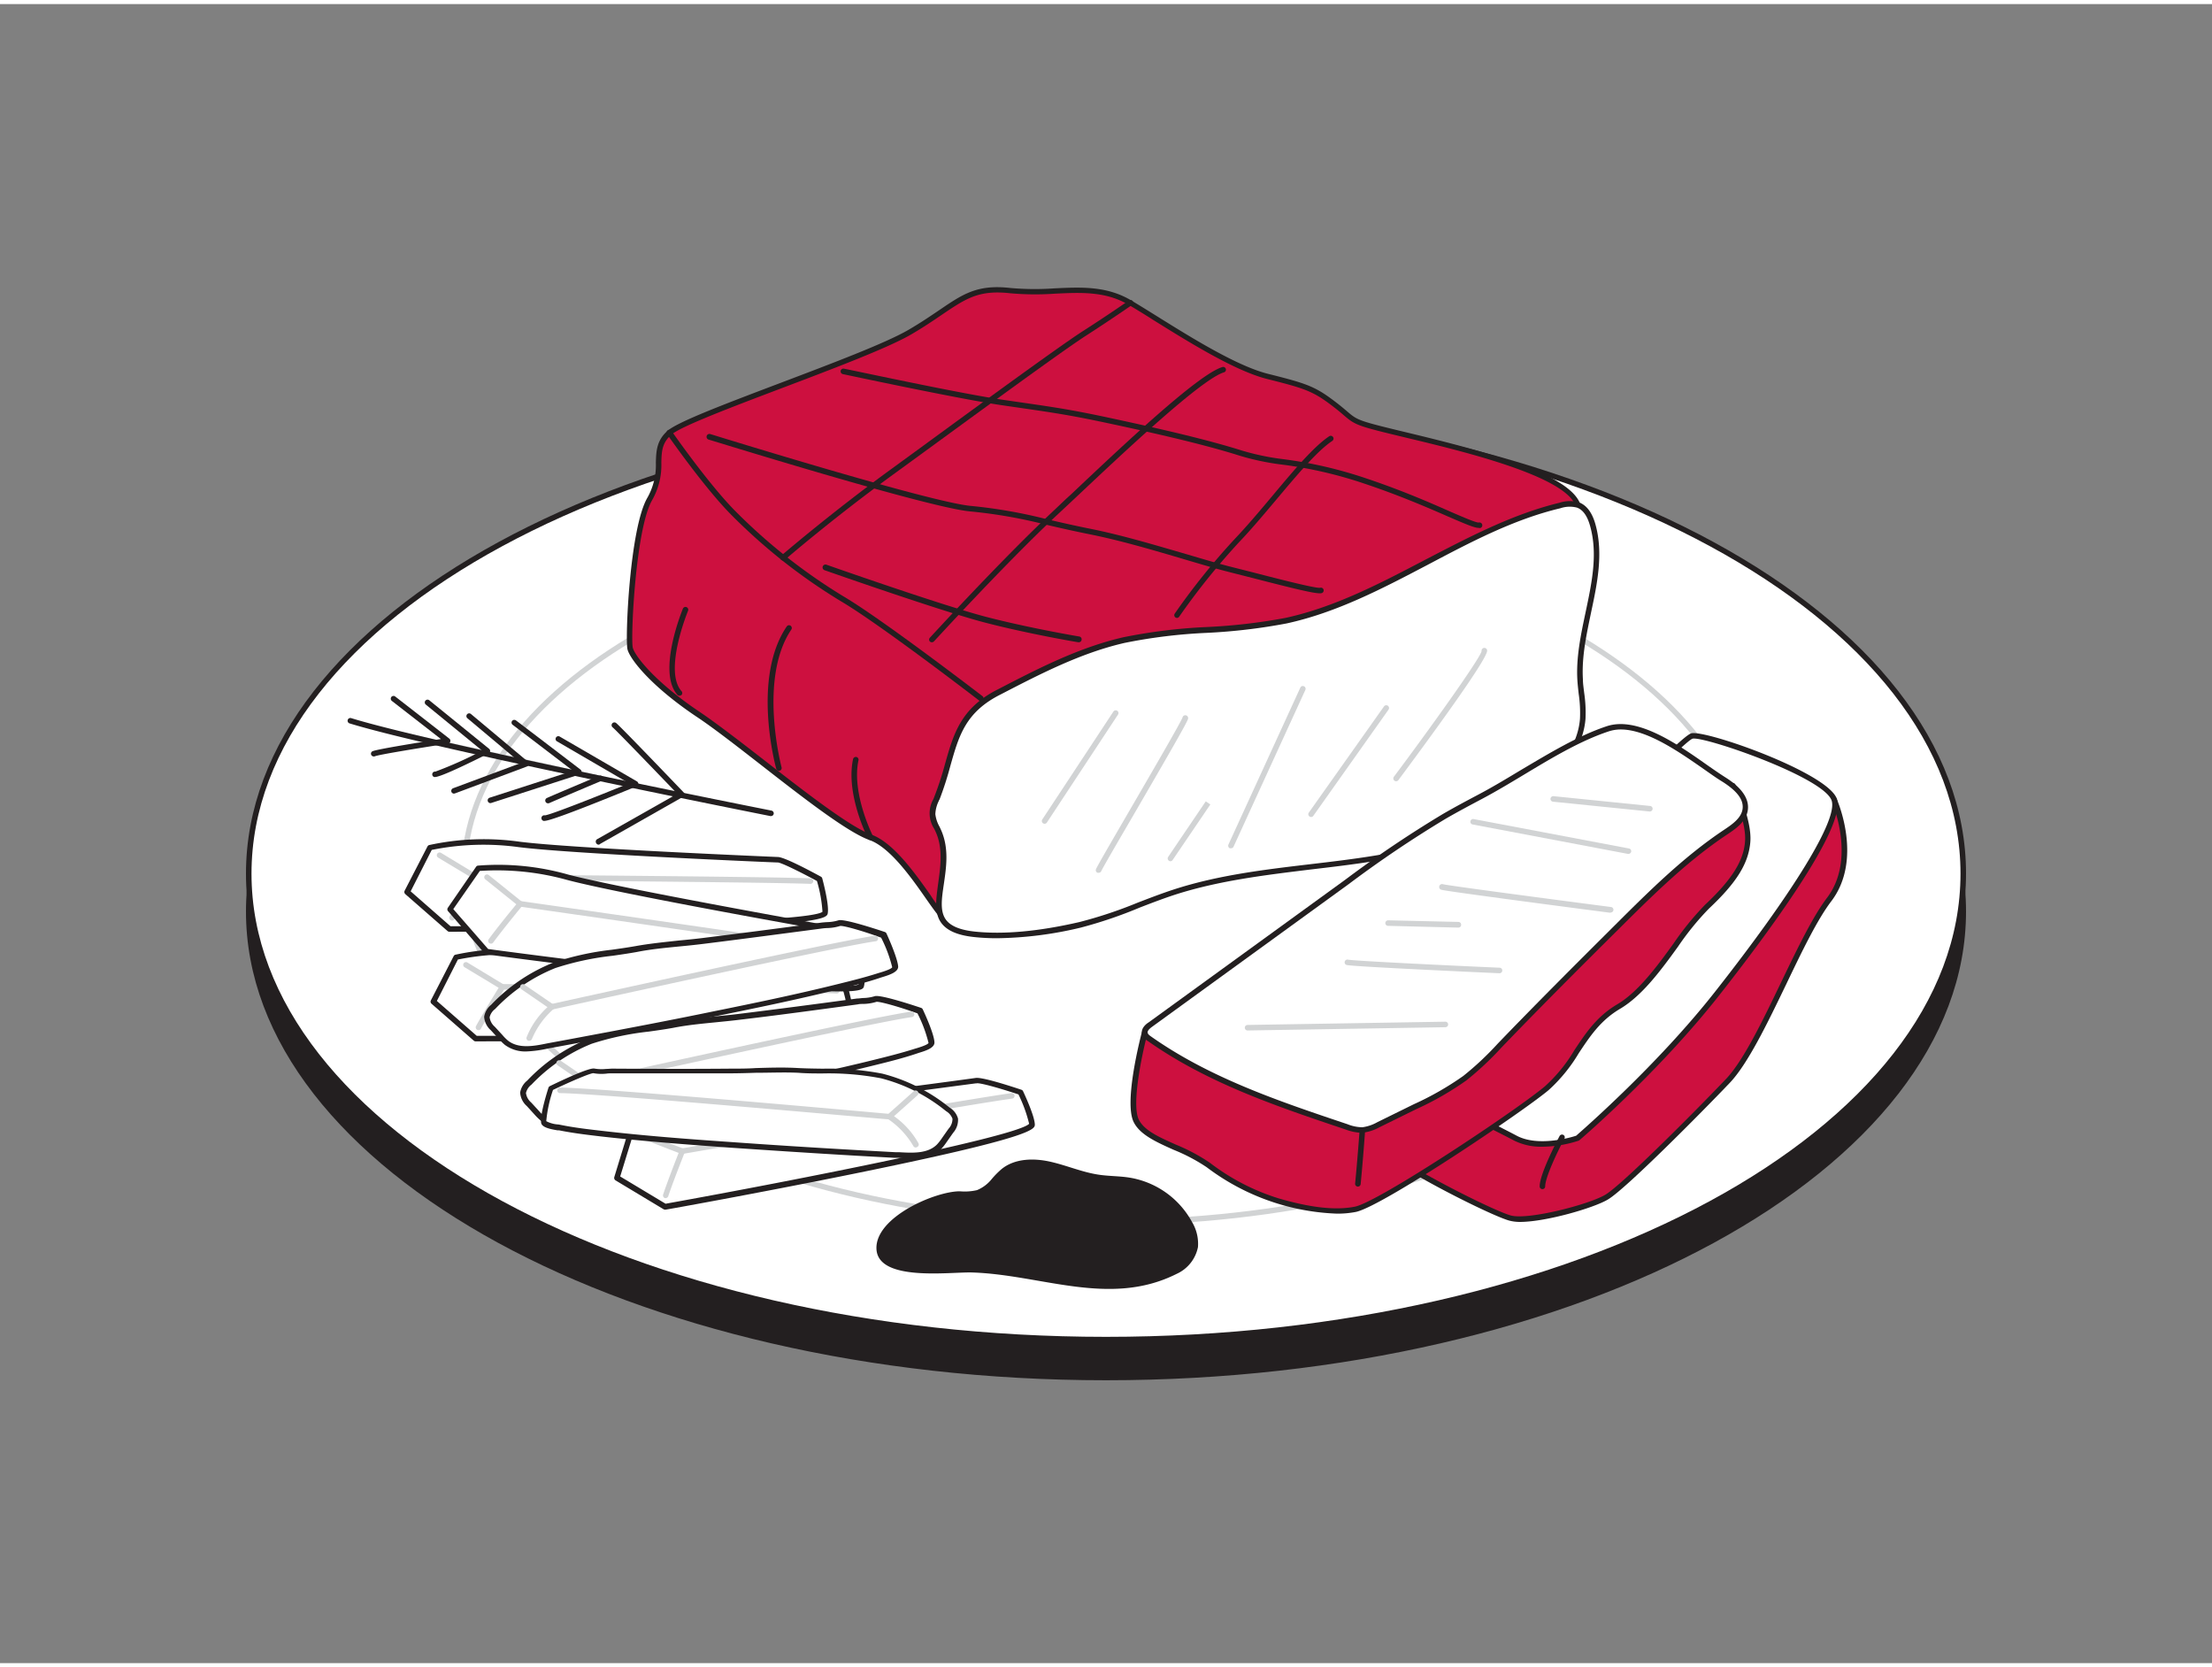<svg xmlns="http://www.w3.org/2000/svg" viewBox="0 0 400 300" width="406" height="306" class="illustration styles_illustrationTablet__1DWOa"><rect x="0" y="0" width="400" height="300" fill="#808080" stroke="none"/><g id="_419_steak_flatline" data-name="#419_steak_flatline"><ellipse cx="200" cy="164.1" rx="155.02" ry="84.25" fill="#231f20"></ellipse><path d="M200,248.85c-85.75,0-155.52-38-155.52-84.76S114.25,79.34,200,79.34s155.52,38,155.52,84.75S285.75,248.85,200,248.85Zm0-168.51c-85.2,0-154.52,37.57-154.52,83.75S114.8,247.85,200,247.85s154.52-37.57,154.52-83.76S285.2,80.34,200,80.34Z" fill="#231f20"></path><ellipse cx="200" cy="157.21" rx="155.02" ry="84.25" fill="#fff"></ellipse><path d="M200,242c-85.75,0-155.52-38-155.52-84.76S114.25,72.46,200,72.46s155.52,38,155.52,84.75S285.75,242,200,242Zm0-168.51c-85.2,0-154.52,37.57-154.52,83.75S114.8,241,200,241s154.52-37.57,154.52-83.76S285.2,73.46,200,73.46Z" fill="#231f20"></path><path d="M200,220.81c-64.29,0-116.59-28.53-116.59-63.6S135.71,93.62,200,93.62s116.59,28.53,116.59,63.59S264.29,220.81,200,220.81Zm0-126.19c-63.73,0-115.59,28.08-115.59,62.59s51.86,62.6,115.59,62.6,115.59-28.08,115.59-62.6S263.73,94.62,200,94.62Z" fill="#d1d3d4"></path><path d="M246.25,191.17s-1.78,10.06,1.18,13.9,22.17,13.6,25.72,14.48,14.49-2.06,17.44-3.84,16-14.78,21.88-21,12.71-25.42,18.33-32.81.88-18,.88-18Z" fill="#CD103F"></path><path d="M274.83,220.22A7.75,7.75,0,0,1,273,220c-3.32-.83-22.91-10.65-26-14.67s-1.35-13.86-1.27-14.28a.45.45,0,0,1,.25-.35l85.43-47.3a.51.51,0,0,1,.4,0,.47.47,0,0,1,.3.27c.2.45,4.78,11-.94,18.54-2.54,3.33-5.28,9-8.18,15.06-3.4,7.06-6.92,14.36-10.19,17.8-5.16,5.41-18.8,19.16-22,21.07C288.3,217.67,279.56,220.22,274.83,220.22ZM246.7,191.5c-.24,1.51-1.42,9.95,1.13,13.26,2.9,3.78,22.25,13.51,25.44,14.31s14.09-2,17.06-3.79,15.69-14.52,21.78-20.9c3.16-3.32,6.64-10.55,10-17.55,2.92-6.07,5.69-11.81,8.28-15.23,4.69-6.17,1.86-14.84,1-17Z" fill="#231f20"></path><path d="M246.25,191.17l.95.47c4.42,2.19,22.94,11.35,26.84,13.43,4.43,2.36,11.23,0,11.23,0a212,212,0,0,0,25.13-26c10.94-13.89,22.76-30.74,21.28-35.18S308.62,131.75,306,132.34s-44,45.24-49.37,50S246.25,191.17,246.25,191.17Z" fill="#fff"></path><path d="M278.94,206.62a10.92,10.92,0,0,1-5.14-1.11c-3.64-1.94-20-10-26.82-13.42l-.95-.47a.49.49,0,0,1-.1-.83s5.08-4.19,10.33-8.86c2-1.79,9.28-9.38,17.68-18.17,17.64-18.45,30.25-31.53,31.92-31.9,2.74-.61,24.73,7.16,26.3,11.86,1.73,5.2-12.65,24.56-21.37,35.64-10.84,13.78-25.05,26-25.19,26.09a.56.56,0,0,1-.17.09A21.77,21.77,0,0,1,278.94,206.62Zm-31.78-15.55.26.13c6.86,3.38,23.2,11.48,26.85,13.43,3.93,2.09,10,.25,10.75,0,1.12-1,14.61-12.7,25-25.89,14.41-18.31,22.34-31.29,21.2-34.71-1.41-4.23-23-11.65-25.14-11.2-1.71.56-18.87,18.51-31.4,31.62-8.42,8.8-15.7,16.41-17.74,18.23C252.72,186.42,248.65,189.83,247.16,191.07Z" fill="#231f20"></path><path d="M171.16,165.31c-1.33.44-7.54-12.42-13.75-14.64s-23.06-16.85-31-22.17-12-10.2-12.41-12,.44-21.73,3.54-27,0-8.87,3.55-12,35-13.31,43.46-18.18,10.2-8.43,18.18-7.54S197.77,50,204.42,54s17.73,11.53,24.83,13.31,8.42,2.21,12.42,5.32,1.77,2.66,12.86,5.32,28.8,7,30.81,12.58S231,139.14,210.62,143.58,171.16,165.31,171.16,165.31Z" fill="#CD103F"></path><path d="M171.07,165.82c-.73,0-1.55-1.11-3.58-4-2.59-3.71-6.5-9.31-10.25-10.65-4-1.42-12-7.64-19.72-13.66-4.37-3.4-8.5-6.61-11.43-8.56-8.35-5.57-12.17-10.48-12.62-12.27s.38-21.91,3.6-27.42a12,12,0,0,0,1.53-6.35c.06-2,.11-4,2.12-5.75,1.86-1.63,10.43-4.87,20.35-8.63,9.37-3.55,19.05-7.21,23.19-9.61,2.25-1.31,4-2.51,5.59-3.58,4.29-2.92,6.88-4.69,12.89-4a50.21,50.21,0,0,0,8,.06c4.86-.23,9.46-.44,13.9,2.23,1.29.77,2.74,1.67,4.3,2.64,6.57,4.1,14.75,9.19,20.4,10.6,7.27,1.82,8.58,2.29,12.6,5.41.71.56,1.23,1,1.65,1.36,1.92,1.64,2,1.71,11,3.87,14.05,3.38,29.21,7.43,31.17,12.9a2.73,2.73,0,0,1-.47,2.16c-5.69,10.27-55.92,47.48-74.61,51.55-20,4.35-39,21.44-39.23,21.61a.81.81,0,0,1-.18.1A.73.73,0,0,1,171.07,165.82Zm.09-.51h0Zm9.2-113.16c-4.09,0-6.33,1.52-10,4-1.58,1.07-3.36,2.29-5.65,3.62-4.21,2.43-13.93,6.12-23.34,9.68-9,3.41-18.32,6.93-20,8.44s-1.72,3-1.78,5a12.79,12.79,0,0,1-1.67,6.82c-3,5.17-3.91,25-3.49,26.68.35,1.38,3.79,6.06,12.21,11.68,2.95,2,7.1,5.19,11.49,8.6,7.31,5.69,15.6,12.14,19.44,13.51,4,1.45,7.91,7,10.73,11a25.24,25.24,0,0,0,2.71,3.54c2.1-1.85,20.32-17.5,39.5-21.67,18.53-4,68.31-40.89,74-51,.48-.87.44-1.23.4-1.34-1.94-5.42-20.49-9.87-30.46-12.26-9-2.16-9.32-2.28-11.44-4.09-.41-.36-.92-.79-1.61-1.33-3.86-3-5.14-3.45-12.23-5.23-5.8-1.45-14.06-6.59-20.69-10.72-1.55-1-3-1.87-4.28-2.64-4.19-2.51-8.64-2.3-13.35-2.08a51,51,0,0,1-8.18-.07A20.74,20.74,0,0,0,180.36,52.15Z" fill="#231f20"></path><path d="M169.4,143.66c3.29-8.22,2.45-14.89,11.33-19.33,7.24-3.74,14.57-7.52,22.51-9.35,9.59-2.2,19.67-1.45,29.29-3.52,17.57-3.79,32.09-16.6,49.56-20.83a5.64,5.64,0,0,1,3.25-.1c1.48.55,2.27,2.16,2.69,3.68,2.52,9.08-2.85,18.55-2.29,28,.14,2.36.65,4.71.47,7.07-.29,3.76-2.33,7.19-4.82,10-8.08,9.24-20.59,13.25-32.71,15.22s-24.58,2.31-36.25,6.09c-5.75,1.87-11.23,4.54-17.11,5.9s-12.82,2.38-19,1.76c-12.18-1.24-2.89-10.52-6.69-18.8a8.12,8.12,0,0,1-1-2.94,6.34,6.34,0,0,1,.65-2.57C169.33,143.84,169.36,143.75,169.4,143.66Z" fill="#fff"></path><path d="M180.29,168.92a39.17,39.17,0,0,1-4-.2c-3-.3-4.93-1.11-6-2.47-1.45-1.86-1-4.5-.63-7.29s.94-6.23-.48-9.32l-.22-.47a5.17,5.17,0,0,1-.16-5.43l.1-.26h0a58,58,0,0,0,2-6.1c1.53-5.43,2.85-10.12,9.6-13.49,7.16-3.71,14.57-7.54,22.62-9.39a97.46,97.46,0,0,1,15-1.85A102.51,102.51,0,0,0,232.43,111c8.92-1.93,17.23-6.29,25.26-10.5,7.72-4,15.7-8.24,24.29-10.32a6.05,6.05,0,0,1,3.53-.09c1.4.52,2.41,1.87,3,4,1.47,5.28.31,10.75-.81,16-.83,4-1.7,8-1.46,12,0,.82.14,1.65.23,2.46a24.24,24.24,0,0,1,.24,4.68c-.26,3.4-1.92,6.87-4.94,10.32-6.88,7.87-17.68,12.9-33,15.38-3.87.63-7.84,1.1-11.68,1.55-8.16,1-16.59,2-24.5,4.53-2.19.71-4.38,1.55-6.5,2.37A80.08,80.08,0,0,1,195.43,167,68.2,68.2,0,0,1,180.29,168.92Zm-10.43-25.07-.11.27a5.9,5.9,0,0,0-.61,2.36,6,6,0,0,0,.75,2.26l.23.49c1.54,3.36,1,6.82.56,9.88-.4,2.69-.75,5,.43,6.53.88,1.13,2.61,1.82,5.29,2.09,5.2.53,11.52-.06,18.81-1.74a79.45,79.45,0,0,0,10.51-3.5c2.13-.82,4.34-1.67,6.55-2.39,8-2.6,16.49-3.6,24.7-4.57,3.82-.45,7.78-.92,11.63-1.55,15.1-2.44,25.7-7.36,32.42-15,2.87-3.28,4.45-6.56,4.69-9.74a23.32,23.32,0,0,0-.23-4.49c-.09-.82-.19-1.66-.24-2.51-.25-4.12.64-8.27,1.49-12.29,1.14-5.4,2.22-10.5.82-15.55-.35-1.26-1-2.85-2.39-3.35a5.24,5.24,0,0,0-3,.12c-8.46,2-16.39,6.21-24,10.23-8.1,4.25-16.46,8.64-25.52,10.6a103.76,103.76,0,0,1-14.39,1.7,96.25,96.25,0,0,0-14.9,1.82c-7.93,1.82-15.28,5.63-22.39,9.31-6.35,3.18-7.56,7.45-9.09,12.87a59.83,59.83,0,0,1-2,6.2Z" fill="#231f20"></path><path d="M177.37,126.05a.51.51,0,0,1-.31-.11c-.18-.14-18.09-13.92-25.07-18a103.14,103.14,0,0,1-19.62-15.45c-5-5-11.66-14.6-11.73-14.7a.5.5,0,1,1,.82-.57c.07.1,6.69,9.63,11.62,14.57a102.8,102.8,0,0,0,19.41,15.29c7,4.11,25,17.93,25.18,18.07a.5.5,0,0,1,.09.7A.47.47,0,0,1,177.37,126.05Z" fill="#231f20"></path><path d="M141.6,100.62a.52.52,0,0,1-.38-.17.51.51,0,0,1,.05-.71c.09-.07,8.71-7.49,19.54-15.4l5.08-3.7c10.76-7.87,25.5-18.64,29.83-21.44,5-3.21,8.38-5.58,8.41-5.61a.51.51,0,0,1,.7.13.49.49,0,0,1-.13.69s-3.46,2.41-8.44,5.63c-4.3,2.78-19,13.55-29.78,21.41l-5.08,3.7C150.61,93,142,100.43,141.92,100.5A.49.49,0,0,1,141.6,100.62Z" fill="#231f20"></path><path d="M168.5,115.4a.5.5,0,0,1-.34-.13.49.49,0,0,1,0-.7c.13-.14,12.83-14,22.2-22.8,1-.93,2.07-2,3.2-3C203.28,79.58,216.63,67,221,65.65a.5.5,0,1,1,.3.95c-4.12,1.29-17.92,14.29-27.05,22.89l-3.21,3c-9.34,8.76-22,22.6-22.14,22.74A.5.5,0,0,1,168.5,115.4Z" fill="#231f20"></path><path d="M212.84,111a.5.5,0,0,1-.41-.78,123.59,123.59,0,0,1,11-13.66c2.21-2.33,4.52-5.08,6.75-7.74,3.78-4.52,7.36-8.78,10.18-10.67a.5.5,0,1,1,.56.84c-2.71,1.8-6.24,6-10,10.47-2.25,2.67-4.56,5.44-6.8,7.78a126.31,126.31,0,0,0-10.89,13.54A.49.49,0,0,1,212.84,111Z" fill="#231f20"></path><path d="M267.4,94.72c-.75,0-2.2-.61-5.6-2.08-3.73-1.63-8.86-3.85-15.12-5.94a77,77,0,0,0-14.63-3.4,46.21,46.21,0,0,1-7.83-1.62c-6.64-2.12-16.26-4.27-23.9-5.9-6.73-1.44-9.92-1.9-15.2-2.67l-4-.58c-7.91-1.17-28.5-5.58-28.71-5.62a.51.51,0,0,1-.39-.59.5.5,0,0,1,.6-.39c.21,0,20.77,4.45,28.64,5.61l4,.58c5.3.77,8.51,1.23,15.27,2.68,7.66,1.64,17.31,3.8,24,5.92a44.92,44.92,0,0,0,7.67,1.59A77.22,77.22,0,0,1,247,85.75c6.3,2.1,11.45,4.34,15.2,6,2.45,1.06,4.76,2.06,5.22,2a.5.5,0,0,1,.23,1A.9.9,0,0,1,267.4,94.72Z" fill="#231f20"></path><path d="M238.66,106.55c-1.16,0-4.51-.8-12.07-2.75l-4.41-1.12c-2.14-.54-4.8-1.33-7.88-2.24-5.43-1.61-11.58-3.43-17.22-4.56-2.94-.59-5.43-1.16-7.85-1.72a89.75,89.75,0,0,0-13.68-2.41c-7.36-.59-45.77-12.52-47.41-13a.5.5,0,0,1,.3-1c.4.12,39.94,12.4,47.19,13a91.07,91.07,0,0,1,13.83,2.44c2.4.55,4.89,1.13,7.81,1.71,5.69,1.14,11.86,3,17.31,4.58,3.07.91,5.72,1.69,7.84,2.23l4.42,1.12c4.68,1.21,11.1,2.85,11.88,2.72a.49.49,0,0,1,.62.32.51.51,0,0,1-.32.64A1.15,1.15,0,0,1,238.66,106.55Z" fill="#231f20"></path><path d="M195.11,115.4H195c-.09,0-9-1.51-16.89-3.56s-28.8-9.4-29-9.47a.5.5,0,0,1,.33-1c.21.08,21.06,7.41,28.93,9.45s16.72,3.53,16.81,3.54a.51.51,0,0,1,.41.58A.5.5,0,0,1,195.11,115.4Z" fill="#231f20"></path><path d="M198.65,157.08a.51.51,0,0,1-.17,0,.49.49,0,0,1-.3-.62c.13-.39,1.91-3.47,6.24-10.92,3.87-6.66,9.18-15.79,9.42-16.55a.5.5,0,0,1,1,.25c-.18.7-3.89,7.1-9.52,16.8-2.95,5.06-6,10.29-6.17,10.74A.52.52,0,0,1,198.65,157.08Z" fill="#d1d3d4"></path><path d="M211.66,155a.49.49,0,0,1-.28-.09.5.5,0,0,1-.14-.69c.59-.89,6.8-10.05,6.8-10.05l.83.56-6.79,10A.51.51,0,0,1,211.66,155Z" fill="#d1d3d4"></path><path d="M252.46,140.53a.47.47,0,0,1-.3-.1.51.51,0,0,1-.11-.7c6-8,15.53-21.26,15.87-22.73a.5.5,0,0,1,1-.15c.29,1.17-8.57,13.41-16.05,23.48A.51.51,0,0,1,252.46,140.53Z" fill="#d1d3d4"></path><path d="M237.08,147a.53.53,0,0,1-.29-.1.51.51,0,0,1-.12-.69L250.27,127a.5.5,0,0,1,.82.58l-13.6,19.21A.5.5,0,0,1,237.08,147Z" fill="#d1d3d4"></path><path d="M222.6,152.65a.52.52,0,0,1-.21,0,.51.51,0,0,1-.25-.67l13-28.38a.49.49,0,0,1,.66-.24.5.5,0,0,1,.25.66l-13,28.38A.49.49,0,0,1,222.6,152.65Z" fill="#d1d3d4"></path><path d="M188.9,148.22a.57.57,0,0,1-.28-.08.51.51,0,0,1-.14-.7l12.86-19.51a.5.5,0,0,1,.69-.14.49.49,0,0,1,.14.69L189.31,148A.48.48,0,0,1,188.9,148.22Z" fill="#d1d3d4"></path><path d="M207,186.09s-3.27,12.31-1.5,15.86,8.58,4.73,13,8a40.12,40.12,0,0,0,12.71,6.51c4.14,1.18,9.46,2.36,13.9,1.47S274.37,200.47,279.7,196s6.5-10.94,13-14.78,11.24-13.6,16-18,7.09-8,7.39-11.82-2.66-10.05-2.66-10.05l-93.13,38.43Z" fill="#CD103F"></path><path d="M241.73,218.72a41.47,41.47,0,0,1-23.52-8.39,32.5,32.5,0,0,0-6-3.16c-3.12-1.4-6.07-2.72-7.2-5-1.84-3.67,1.33-15.7,1.46-16.21a.51.51,0,0,1,.27-.32l13.28-6.31,93.15-38.45a.5.5,0,0,1,.64.25c.12.26,3,6.37,2.71,10.31S314,158.9,309,163.59a50.83,50.83,0,0,0-5.57,6.86c-3,4.14-6.42,8.84-10.48,11.24-3.56,2.1-5.45,5-7.45,8a28.89,28.89,0,0,1-5.49,6.72c-4.94,4.11-30.06,21-34.82,22A17.17,17.17,0,0,1,241.73,218.72Zm-34.31-32.28c-.92,3.55-2.84,12.57-1.48,15.29,1,2,3.77,3.2,6.72,4.52a33.41,33.41,0,0,1,6.14,3.28A39.64,39.64,0,0,0,231.35,216c3.71,1.06,9.17,2.36,13.66,1.46,4.26-.85,28.88-17.19,34.37-21.77a27.91,27.91,0,0,0,5.3-6.5c2-3,4-6.1,7.77-8.32s7.23-6.9,10.18-11a52.37,52.37,0,0,1,5.7-7c4.79-4.5,7-7.94,7.23-11.5.24-3.1-1.77-7.91-2.42-9.37l-92.68,38.25Z" fill="#231f20"></path><path d="M267.81,143.24c-2.24,1.18-4.47,2.37-6.65,3.63a203.35,203.35,0,0,0-17.65,11.9L208,184.53c-.53.38-1.13.91-1,1.56a1.8,1.8,0,0,0,.86,1c10.67,7.51,23.24,11.76,35.62,15.9a7.68,7.68,0,0,0,2.89.58,7.79,7.79,0,0,0,2.89-1l6.63-3.26a55.58,55.58,0,0,0,9-5.15,57.11,57.11,0,0,0,6.46-6.08c6.93-7.2,14-14.25,21.07-21.29,6.15-6.13,12.35-12.29,19.56-17.11,1.57-1,3.33-2.25,3.6-4.11.33-2.38-1.93-4.23-4-5.52-5.21-3.3-14.42-11.22-20.89-9.08C282.92,133.61,275.09,139.38,267.81,143.24Z" fill="#fff"></path><path d="M246.12,204.1a9.07,9.07,0,0,1-2.81-.6c-12.26-4.11-24.93-8.36-35.75-16a2.21,2.21,0,0,1-1.06-1.36c-.18-1,.83-1.77,1.21-2l35.5-25.76a208,208,0,0,1,17.7-11.92c2.2-1.28,4.47-2.48,6.66-3.64,2.41-1.28,4.84-2.74,7.41-4.29,5.08-3,10.33-6.21,15.58-7.95,5.53-1.83,12.81,3.25,18.12,7,1.16.81,2.26,1.57,3.2,2.17,1.14.72,4.62,2.93,4.18,6-.3,2.12-2.24,3.42-3.81,4.46-7.21,4.81-13.45,11-19.48,17-7,6.93-14.15,14.09-21.07,21.28l-.2.21a55.46,55.46,0,0,1-6.32,5.92,55.18,55.18,0,0,1-9.08,5.21l-6.63,3.26a8.36,8.36,0,0,1-3.08,1Zm47-72.93a7,7,0,0,0-2.2.34c-5.15,1.7-10.35,4.83-15.38,7.86-2.58,1.55-5,3-7.46,4.31h0c-2.19,1.16-4.45,2.36-6.63,3.62a206.85,206.85,0,0,0-17.61,11.87l-35.5,25.76c-.6.44-.86.78-.81,1.07s.35.5.65.71c10.69,7.53,23.3,11.75,35.49,15.84a7.36,7.36,0,0,0,2.7.55,7.53,7.53,0,0,0,2.7-.92l6.63-3.26a54.28,54.28,0,0,0,8.91-5.1,54.34,54.34,0,0,0,6.21-5.82l.2-.21c6.93-7.2,14.12-14.37,21.08-21.3,6.07-6.05,12.35-12.3,19.64-17.16,1.39-.93,3.13-2.09,3.37-3.77s-1-3.29-3.73-5c-1-.61-2.06-1.37-3.23-2.19C303.68,135.25,297.84,131.17,293.08,131.17Zm-25.27,12.07h0Z" fill="#231f20"></path><path d="M225.6,185.6a.5.5,0,0,1,0-1l35.77-.59h0a.5.5,0,1,1,0,1l-35.77.59Z" fill="#d1d3d4"></path><path d="M271.12,175.25h0c-2.7-.12-26.4-1.19-27.59-1.49a.49.49,0,0,1-.36-.6.5.5,0,0,1,.6-.37c.88.21,16.87,1,27.39,1.46a.5.5,0,0,1,0,1Z" fill="#d1d3d4"></path><path d="M263.73,167h0L251,166.68a.5.5,0,0,1-.49-.51.52.52,0,0,1,.51-.49l12.71.29a.5.5,0,0,1,.49.52A.5.5,0,0,1,263.73,167Z" fill="#d1d3d4"></path><path d="M291.23,164.31h-.07c-3-.39-29.64-3.86-30.54-4.16a.5.5,0,0,1,.31-1c.84.24,18.61,2.59,30.36,4.12a.5.5,0,0,1-.06,1Z" fill="#d1d3d4"></path><path d="M294.48,153.67h-.1l-28.08-5.32a.5.5,0,0,1-.4-.58.5.5,0,0,1,.58-.4l28.09,5.32a.5.5,0,0,1,.4.58A.51.51,0,0,1,294.48,153.67Z" fill="#d1d3d4"></path><path d="M298.32,146h-.05l-17.44-1.77a.5.5,0,0,1-.45-.55.51.51,0,0,1,.55-.45L298.37,145a.5.5,0,0,1-.05,1Z" fill="#d1d3d4"></path><path d="M245.55,213.83h-.05a.51.51,0,0,1-.45-.55c.44-4.52.81-9.67.81-9.72a.51.51,0,0,1,.54-.46.5.5,0,0,1,.46.53c0,.05-.37,5.21-.81,9.75A.5.5,0,0,1,245.55,213.83Z" fill="#231f20"></path><path d="M278.92,214.29a.5.5,0,0,1-.5-.5c0-2.32,3.45-8.83,3.6-9.1a.5.5,0,0,1,.68-.21.5.5,0,0,1,.2.68c-1,1.82-3.48,6.91-3.48,8.63A.5.5,0,0,1,278.92,214.29Z" fill="#231f20"></path><path d="M157.41,151.17a.49.49,0,0,1-.44-.27c-.17-.33-4.06-8.06-2.71-14.37a.52.52,0,0,1,.6-.39.5.5,0,0,1,.38.6c-1.28,6,2.58,13.63,2.62,13.71a.51.51,0,0,1-.22.67A.46.46,0,0,1,157.41,151.17Z" fill="#231f20"></path><path d="M140.85,138.65a.5.5,0,0,1-.48-.37c-.19-.67-4.4-16.48,1.9-25.74a.49.49,0,0,1,.69-.13.5.5,0,0,1,.14.69c-6,8.88-1.81,24.75-1.77,24.91a.5.5,0,0,1-.35.62Z" fill="#231f20"></path><path d="M122.86,125.06a.5.5,0,0,1-.37-.16c-3.67-4.13.82-15.11,1-15.58a.5.5,0,1,1,.93.39c-.05.11-4.45,10.86-1.19,14.52a.51.51,0,0,1,0,.71A.54.54,0,0,1,122.86,125.06Z" fill="#231f20"></path><path d="M145.37,174.55c-1.83-.07-37.17-1.56-46.7-2.76a46.09,46.09,0,0,0-16.16.56l-4.12,8L86,187.07s67.54,0,67.94-2.95c.2-1.52-1-6.07-1-6.07S146.21,174.38,145.37,174.55Z" fill="#fff"></path><path d="M86,187.57a.51.51,0,0,1-.33-.13l-7.64-6.68a.5.5,0,0,1-.11-.61l4.12-8a.46.46,0,0,1,.31-.25,46.14,46.14,0,0,1,16.35-.58c9.68,1.22,46,2.73,46.65,2.76,1.1,0,5.32,2.21,7.8,3.56a.55.55,0,0,1,.25.31c.12.48,1.24,4.69,1,6.26-.11.85-.3,2.26-34.6,3C103.11,187.56,86.2,187.57,86,187.57Zm-7-7.31,7.21,6.31c24.93,0,64.87-.73,67.26-2.61a25.63,25.63,0,0,0-1-5.57c-3.07-1.66-6.5-3.35-7.09-3.35h-.08c-.36,0-37-1.54-46.74-2.77a47.14,47.14,0,0,0-15.76.5Z" fill="#231f20"></path><path d="M86.52,185.54a.53.53,0,0,1-.24-.06.51.51,0,0,1-.2-.68c1.24-2.27,3.35-5.72,4.09-6.92L84,174.16a.5.5,0,0,1,.51-.86l6.6,4a.48.48,0,0,1,.23.31.5.5,0,0,1-.06.38c0,.05-2.83,4.55-4.33,7.31A.49.49,0,0,1,86.52,185.54Z" fill="#d1d3d4"></path><path d="M151.29,178.91h0c-6.91-.31-59.87-.7-60.41-.7a.5.5,0,0,1,0-1h0c.53,0,53.51.39,60.45.7a.5.5,0,0,1,0,1Z" fill="#d1d3d4"></path><path d="M140.6,154.73c-1.84-.07-37.17-1.56-46.7-2.76a46.09,46.09,0,0,0-16.16.56l-4.12,8,7.64,6.69s67.54,0,67.93-2.95c.21-1.52-1-6.07-1-6.07S141.44,154.56,140.6,154.73Z" fill="#fff"></path><path d="M81.26,167.75a.51.51,0,0,1-.33-.13l-7.64-6.68a.52.52,0,0,1-.12-.61l4.13-8a.5.5,0,0,1,.31-.26A46.57,46.57,0,0,1,94,151.47c9.67,1.22,46,2.73,46.65,2.76,1.1,0,5.32,2.21,7.8,3.56a.49.49,0,0,1,.24.31c.13.48,1.25,4.69,1,6.26-.11.85-.31,2.26-34.6,3C98.34,167.74,81.43,167.75,81.26,167.75Zm-7-7.31,7.2,6.31c24.94,0,64.88-.73,67.27-2.61a25.08,25.08,0,0,0-1-5.57c-3.06-1.66-6.5-3.35-7.08-3.35h-.08c-.36,0-37-1.54-46.74-2.77a47.14,47.14,0,0,0-15.76.5Z" fill="#231f20"></path><path d="M81.75,165.72a.5.5,0,0,1-.44-.74c1.24-2.27,3.35-5.72,4.09-6.93l-6.17-3.71a.51.51,0,0,1-.17-.69.51.51,0,0,1,.69-.17l6.6,4a.48.48,0,0,1,.23.31.5.5,0,0,1-.06.38s-2.83,4.55-4.33,7.31A.5.5,0,0,1,81.75,165.72Z" fill="#d1d3d4"></path><path d="M146.52,159.09h0c-6.92-.31-59.88-.7-60.41-.7a.5.5,0,1,1,0-1h0c.53,0,53.51.39,60.45.7a.5.5,0,0,1,0,1Z" fill="#d1d3d4"></path><path d="M158.33,179.94a15,15,0,0,1-3.28.45q-10.68,1.44-21.37,2.77c-4,.5-8.12.72-12.08,1.43-4.93.88-10,1.17-14.79,2.92-4.41,1.62-7.76,4.27-11.07,7.51a3,3,0,0,0-1.13,1.84,3.09,3.09,0,0,0,1.08,2.08l1.38,1.51a9.18,9.18,0,0,0,1.09,1.07c2.26,1.77,5.49,1,8.08.49q3.39-.62,6.78-1.26,11.4-2.13,22.77-4.43c7.54-1.53,15.08-3.09,22.54-4.94,2.48-.62,5-1.24,7.39-2.07.45-.15,2.79-.74,2.76-1.47-.06-1.53-2.08-5.79-2.08-5.79S159.13,179.63,158.33,179.94Z" fill="#fff"></path><path d="M101.8,203.11a6.2,6.2,0,0,1-4-1.2,10.18,10.18,0,0,1-1.15-1.12l-1.38-1.52a3.54,3.54,0,0,1-1.21-2.44,3.49,3.49,0,0,1,1.28-2.17A31.76,31.76,0,0,1,106.64,187a51.4,51.4,0,0,1,10.55-2.28c1.42-.2,2.89-.41,4.32-.66,2.54-.46,5.18-.72,7.73-1,1.47-.14,2.93-.28,4.38-.46,6.63-.82,13.62-1.73,21.36-2.78.33,0,.69-.06,1.07-.09a7.72,7.72,0,0,0,2.1-.32c.84-.33,5.63,1.17,8.41,2.1a.51.51,0,0,1,.3.26c.21.44,2.06,4.4,2.12,6,0,.94-1.38,1.45-2.84,1.88l-.26.09c-2.48.84-5.11,1.5-7.43,2.07-7.54,1.88-15.28,3.47-22.56,4.95-6.9,1.4-14.35,2.85-22.78,4.43l-6.78,1.26-.63.12A21.11,21.11,0,0,1,101.8,203.11Zm56.69-22.69a8.58,8.58,0,0,1-2.37.38c-.35,0-.7,0-1,.08-7.74,1.05-14.73,2-21.37,2.78-1.45.18-2.93.32-4.4.47-2.53.25-5.15.5-7.65,1-1.45.26-2.93.47-4.36.67A51.38,51.38,0,0,0,107,188a30.93,30.93,0,0,0-10.89,7.39,2.65,2.65,0,0,0-1,1.52,2.72,2.72,0,0,0,.94,1.71l1.39,1.51a9,9,0,0,0,1,1c1.9,1.49,4.64,1,7,.51l.63-.12q3.39-.61,6.77-1.26c8.43-1.58,15.88-3,22.77-4.43,7.27-1.47,15-3.07,22.52-4.94,2.3-.57,4.9-1.22,7.34-2l.31-.09c1.7-.51,2.07-.81,2.13-.94a24.69,24.69,0,0,0-2-5.35C162.76,181.37,159.13,180.34,158.49,180.42Zm0,0Zm-.15-.48h0Z" fill="#231f20"></path><path d="M102.26,201.18l-.15,0a.49.49,0,0,1-.32-.63,14.79,14.79,0,0,1,3.75-5.43l-4.71-3.22a.5.5,0,0,1,.57-.83l5.23,3.58a.5.5,0,0,1,0,.8,14.77,14.77,0,0,0-3.93,5.42A.5.5,0,0,1,102.26,201.18Z" fill="#d1d3d4"></path><path d="M106.35,195.54a.5.5,0,0,1-.11-1c.51-.12,51.65-11.43,58.54-12.35a.49.49,0,0,1,.56.43.5.5,0,0,1-.43.56c-6.85.92-57.94,12.22-58.45,12.34Z" fill="#d1d3d4"></path><path d="M176.45,194.67c-1.82.25-36.86,5-46.45,5.54a46.2,46.2,0,0,0-15.8,3.41l-2.64,8.64,8.7,5.23s66.47-12,66.35-14.92c-.07-1.53-2.08-5.79-2.08-5.79S177.25,194.36,176.45,194.67Z" fill="#fff"></path><path d="M120.26,218a.59.59,0,0,1-.26-.07l-8.7-5.23a.53.53,0,0,1-.22-.58l2.64-8.63a.49.49,0,0,1,.27-.31,46.12,46.12,0,0,1,16-3.46c9-.47,41.75-4.88,46.41-5.53,1.07-.2,5.62,1.23,8.31,2.13a.49.49,0,0,1,.29.26c.21.44,2.06,4.39,2.13,6,0,.86.09,2.28-33.53,9.09C137.16,215,120.52,218,120.35,218Zm-8.11-6,8.21,4.93c24.53-4.42,63.72-12.19,65.74-14.46a25.73,25.73,0,0,0-1.93-5.31c-3.31-1.1-7-2.15-7.57-2l-.08,0c-.35,0-36.56,5-46.49,5.54A47.06,47.06,0,0,0,114.61,204Zm64.3-17.36h0Z" fill="#231f20"></path><path d="M120.39,215.91a.41.41,0,0,1-.16,0,.51.51,0,0,1-.32-.63c.82-2.46,2.29-6.23,2.81-7.54L116,205.14a.5.5,0,0,1-.29-.65.49.49,0,0,1,.64-.28l7.2,2.74a.5.5,0,0,1,.28.27.46.46,0,0,1,0,.38c0,.05-2,5-3,8A.51.51,0,0,1,120.39,215.91Z" fill="#d1d3d4"></path><path d="M123.37,207.92a.51.51,0,0,1-.5-.42.5.5,0,0,1,.41-.57c.53-.09,52.74-9.08,59.62-10a.49.49,0,0,1,.56.43.5.5,0,0,1-.43.56c-6.86.91-59,9.9-59.58,10Z" fill="#d1d3d4"></path><path d="M148.5,166.85c-1.81-.31-36.63-6.51-45.91-9a46.39,46.39,0,0,0-16.09-1.6l-5.16,7.41L88,171.34s66.94,9,67.72,6.14c.41-1.47-.2-6.14-.2-6.14S149.35,166.8,148.5,166.85Z" fill="#fff"></path><path d="M151.94,178.54c-4.26,0-12.87-.59-30.41-2.56-16.65-1.87-33.41-4.12-33.58-4.15a.47.47,0,0,1-.31-.16L81,164a.5.5,0,0,1,0-.61L86.09,156a.47.47,0,0,1,.35-.21,46.14,46.14,0,0,1,16.27,1.61c9.41,2.49,45.25,8.85,45.87,9,1.08.15,5,2.9,7.25,4.57a.49.49,0,0,1,.2.34c.07.49.62,4.82.19,6.34C156.11,178,156,178.54,151.94,178.54Zm-63.67-7.67c24.71,3.32,64.39,7.94,67,6.39a25.35,25.35,0,0,0-.21-5.65c-2.81-2.05-6-4.18-6.57-4.26h-.09c-.35-.06-36.47-6.46-45.95-9a47.21,47.21,0,0,0-15.68-1.6l-4.8,6.9Z" fill="#231f20"></path><path d="M88.78,169.9a.47.47,0,0,1-.3-.1.51.51,0,0,1-.11-.7c1.54-2.09,4.09-5.23,5-6.32l-5.61-4.51a.49.49,0,0,1-.08-.7.5.5,0,0,1,.7-.08l6,4.83a.49.49,0,0,1,.19.34.56.56,0,0,1-.11.37s-3.41,4.13-5.27,6.66A.49.49,0,0,1,88.78,169.9Z" fill="#d1d3d4"></path><path d="M153.86,172h-.09C147,170.73,94.52,163.28,94,163.2a.5.5,0,0,1,.14-1c.53.08,53,7.53,59.82,8.77a.5.5,0,0,1,.4.58A.51.51,0,0,1,153.86,172Z" fill="#d1d3d4"></path><path d="M151.77,166.22a15,15,0,0,1-3.28.45q-10.68,1.44-21.37,2.78c-4,.49-8.12.71-12.08,1.42-4.93.88-10,1.17-14.79,2.92-4.41,1.62-7.76,4.27-11.07,7.51a3,3,0,0,0-1.13,1.84,3.09,3.09,0,0,0,1.07,2.08l1.39,1.51a8.47,8.47,0,0,0,1.09,1.07c2.26,1.77,5.49,1,8.08.49q3.39-.61,6.78-1.26,11.4-2.13,22.77-4.43c7.54-1.53,15.08-3.09,22.54-4.94,2.48-.62,5-1.24,7.38-2.06.46-.16,2.8-.74,2.77-1.48-.06-1.53-2.08-5.79-2.08-5.79S152.57,165.91,151.77,166.22Z" fill="#fff"></path><path d="M95.24,189.39a6.19,6.19,0,0,1-3.95-1.19,11.2,11.2,0,0,1-1.15-1.13l-1.38-1.51a3.54,3.54,0,0,1-1.21-2.44,3.49,3.49,0,0,1,1.28-2.18,31.67,31.67,0,0,1,11.25-7.62A51.35,51.35,0,0,1,110.64,171c1.42-.2,2.89-.41,4.31-.66,2.55-.46,5.19-.72,7.74-1,1.46-.14,2.92-.28,4.37-.46,6.75-.84,13.74-1.74,21.36-2.77.33-.05.69-.07,1.07-.1a7.72,7.72,0,0,0,2.1-.32h0c.84-.33,5.63,1.17,8.41,2.1a.51.51,0,0,1,.3.26c.21.45,2,4.4,2.12,6,0,.94-1.38,1.45-2.84,1.89l-.26.08c-2.49.85-5.11,1.5-7.43,2.08-7.54,1.87-15.28,3.47-22.56,4.94-6.93,1.41-14.38,2.86-22.78,4.44l-6.78,1.26-.63.11A21.11,21.11,0,0,1,95.24,189.39Zm56.69-22.69a8.58,8.58,0,0,1-2.37.38,10,10,0,0,0-1,.09c-7.62,1-14.61,1.93-21.37,2.77-1.45.18-2.92.33-4.39.47-2.54.25-5.16.5-7.66,1-1.45.26-2.92.47-4.35.68a50.92,50.92,0,0,0-10.36,2.22,30.82,30.82,0,0,0-10.89,7.4,2.6,2.6,0,0,0-1,1.51,2.72,2.72,0,0,0,.94,1.71l1.39,1.51a8.25,8.25,0,0,0,1,1c1.9,1.49,4.63,1,7,.51l.63-.12q3.39-.62,6.77-1.26c8.4-1.57,15.85-3,22.77-4.43,7.27-1.47,15-3.07,22.52-4.94,2.3-.57,4.9-1.21,7.34-2l.31-.09c1.7-.51,2.07-.81,2.13-.94a24.69,24.69,0,0,0-2-5.35C156.2,167.65,152.54,166.61,151.93,166.7Z" fill="#231f20"></path><path d="M95.7,187.46l-.16,0a.5.5,0,0,1-.31-.64A14.77,14.77,0,0,1,99,181.38l-4.71-3.23a.5.5,0,1,1,.57-.82l5.23,3.58a.49.49,0,0,1,.22.38.52.52,0,0,1-.18.41,14.77,14.77,0,0,0-3.93,5.42A.5.5,0,0,1,95.7,187.46Z" fill="#d1d3d4"></path><path d="M99.79,181.82a.5.5,0,0,1-.11-1c.51-.11,51.65-11.43,58.54-12.35a.5.5,0,0,1,.13,1c-6.85.92-57.94,12.22-58.46,12.34Z" fill="#d1d3d4"></path><path d="M107.34,192.87a15.34,15.34,0,0,0,3.32,0q10.77.08,21.54,0c4,0,8.14-.33,12.17-.13,5,.24,10.08-.13,15,1,4.58,1,8.24,3.24,11.94,6a3,3,0,0,1,1.35,1.68,3.07,3.07,0,0,1-.8,2.2l-1.18,1.67a9.12,9.12,0,0,1-.94,1.21c-2,2-5.32,1.66-7.95,1.52l-6.88-.38q-11.58-.66-23.16-1.48c-7.67-.55-15.35-1.14-23-2-2.53-.29-5.08-.59-7.58-1.1-.48-.1-2.87-.38-2.94-1.11-.13-1.52,1.33-6,1.33-6S106.51,192.66,107.34,192.87Z" fill="#fff"></path><path d="M164.63,208.71c-.75,0-1.5,0-2.19-.08l-.64,0-6.88-.38c-8.48-.49-16.06-1-23.17-1.48-7.42-.54-15.31-1.13-23-2-2.37-.28-5.06-.59-7.63-1.11l-.28,0c-1.5-.25-3-.57-3-1.51-.14-1.57,1.19-5.73,1.34-6.2a.5.5,0,0,1,.26-.29c2.64-1.28,7.18-3.39,8.07-3.17h0a7.72,7.72,0,0,0,2.12.06c.38,0,.75-.05,1.08-.05,7.75.05,14.8.06,21.54,0,1.45,0,2.92,0,4.38-.1,2.57-.08,5.22-.16,7.81,0,1.45.07,2.93.09,4.36.11a51,51,0,0,1,10.77.9,31.73,31.73,0,0,1,12.13,6.12,3.39,3.39,0,0,1,1.54,2,3.52,3.52,0,0,1-.88,2.57l-1.18,1.68a9.77,9.77,0,0,1-1,1.27C168.67,208.4,166.61,208.71,164.63,208.71ZM100,196.35A24.28,24.28,0,0,0,98.78,202a5.33,5.33,0,0,0,2.22.6l.32.06c2.53.52,5.19.82,7.54,1.09,7.67.89,15.55,1.49,23,2,7.1.51,14.67,1,23.15,1.48l6.88.38.64,0c2.45.14,5.23.31,6.92-1.41a9.36,9.36,0,0,0,.89-1.14l1.18-1.68a2.64,2.64,0,0,0,.72-1.82,2.67,2.67,0,0,0-1.16-1.37,30.71,30.71,0,0,0-11.75-5.94,50.11,50.11,0,0,0-10.56-.88c-1.44,0-2.93,0-4.4-.12-2.55-.12-5.18,0-7.73,0-1.47.05-2.94.09-4.4.1-6.75,0-13.8,0-21.56,0-.31,0-.65,0-1,.05a8.24,8.24,0,0,1-2.39-.08h0C106.61,193.36,103.13,194.86,100,196.35Z" fill="#231f20"></path><path d="M165.6,206.76a.5.5,0,0,1-.45-.28,15,15,0,0,0-4.59-4.88.48.48,0,0,1-.23-.38.51.51,0,0,1,.17-.41l4.73-4.22a.5.5,0,0,1,.7,0,.5.5,0,0,1,0,.71l-4.26,3.8a14.84,14.84,0,0,1,4.42,4.9.5.5,0,0,1-.23.67A.54.54,0,0,1,165.6,206.76Z" fill="#d1d3d4"></path><path d="M160.83,201.68h0c-.53,0-52.65-4.72-59.56-4.75a.5.5,0,0,1-.5-.5.51.51,0,0,1,.5-.5h0c7,0,59.11,4.71,59.64,4.76a.5.5,0,0,1,0,1Z" fill="#d1d3d4"></path><path d="M139.41,146.34s-60.82-12.05-76-16.74" fill="#d1d3d4"></path><path d="M139.41,146.83h-.1c-.61-.12-61-12.11-76.1-16.76a.5.5,0,0,1-.33-.62.49.49,0,0,1,.63-.33c15,4.63,75.38,16.6,76,16.72a.51.51,0,0,1,.4.59A.5.5,0,0,1,139.41,146.83Z" fill="#231f20"></path><path d="M108.26,152a.5.5,0,0,1-.44-.26A.51.51,0,0,1,108,151l14.48-8.2c-4.59-4.78-11.18-11.61-11.68-12a.5.5,0,0,1,.6-.81c.7.52,11.06,11.34,12.24,12.57a.51.51,0,0,1,.14.42.53.53,0,0,1-.25.36l-15,8.52A.42.42,0,0,1,108.26,152Z" fill="#231f20"></path><path d="M98.44,147.7a.33.33,0,0,1-.14,0,.5.5,0,0,1,.24-1c1-.09,9.46-3.44,15.22-5.79l-13-7.57a.5.5,0,1,1,.5-.86l13.92,8.08a.51.51,0,0,1,.25.47.48.48,0,0,1-.31.42C101.26,147.13,99,147.7,98.44,147.7Z" fill="#231f20"></path><path d="M88.69,144.49a.51.51,0,0,1-.48-.35.5.5,0,0,1,.33-.63l15.07-4.87c-2.5-1.91-10.33-7.89-10.9-8.31a.5.5,0,0,1-.11-.7.51.51,0,0,1,.7-.1c.68.5,11.23,8.55,11.68,8.9a.49.49,0,0,1,.19.48.5.5,0,0,1-.34.39l-16,5.16Z" fill="#231f20"></path><path d="M82.1,142.77a.51.51,0,0,1-.47-.32.52.52,0,0,1,.3-.65l12.24-4.56-9.65-8.1a.5.5,0,0,1,.64-.77L95.47,137a.49.49,0,0,1,.18.47.54.54,0,0,1-.32.38l-13,4.86Z" fill="#231f20"></path><path d="M99.1,144.52a.48.48,0,0,1-.45-.28.5.5,0,0,1,.23-.67c.85-.4,9.11-3.89,9.47-4a.5.5,0,1,1,.38.92c-.08,0-8.59,3.62-9.42,4A.52.52,0,0,1,99.1,144.52Z" fill="#231f20"></path><path d="M78.64,139.77h-.11a.5.5,0,0,1-.35-.61.49.49,0,0,1,.55-.37A72.55,72.55,0,0,0,87.19,135L77,126.67a.5.5,0,1,1,.63-.78l10.82,8.78a.49.49,0,0,1,.18.44.5.5,0,0,1-.27.39C82.69,138.34,79.44,139.77,78.64,139.77Z" fill="#231f20"></path><path d="M67.59,136.05a.51.51,0,0,1-.46-.29.49.49,0,0,1,.23-.65c.76-.37,8.93-1.67,12.37-2.21L70.85,126a.52.52,0,0,1-.08-.71.5.5,0,0,1,.7-.08l9.79,7.62a.52.52,0,0,1,.17.52.49.49,0,0,1-.41.37c-4.77.74-12.58,2-13.23,2.3A.45.45,0,0,1,67.59,136.05Z" fill="#231f20"></path><path d="M179.37,212.42a6.63,6.63,0,0,1-2.7,2.05,9.82,9.82,0,0,1-3.11.21c-4.44,0-15.31,4.67-15.07,10.42.26,6,13.38,4.13,17.29,4.26,12.55.39,24.9,6.33,37,.25a6.76,6.76,0,0,0,3.85-4.84,7.67,7.67,0,0,0-1.08-4.55,15.77,15.77,0,0,0-11.23-8c-1.88-.31-3.8-.26-5.68-.55-3-.45-5.84-1.71-8.81-2.36s-6.35-.57-8.71,1.35A16.46,16.46,0,0,0,179.37,212.42Z" fill="#231f20"></path></g></svg>